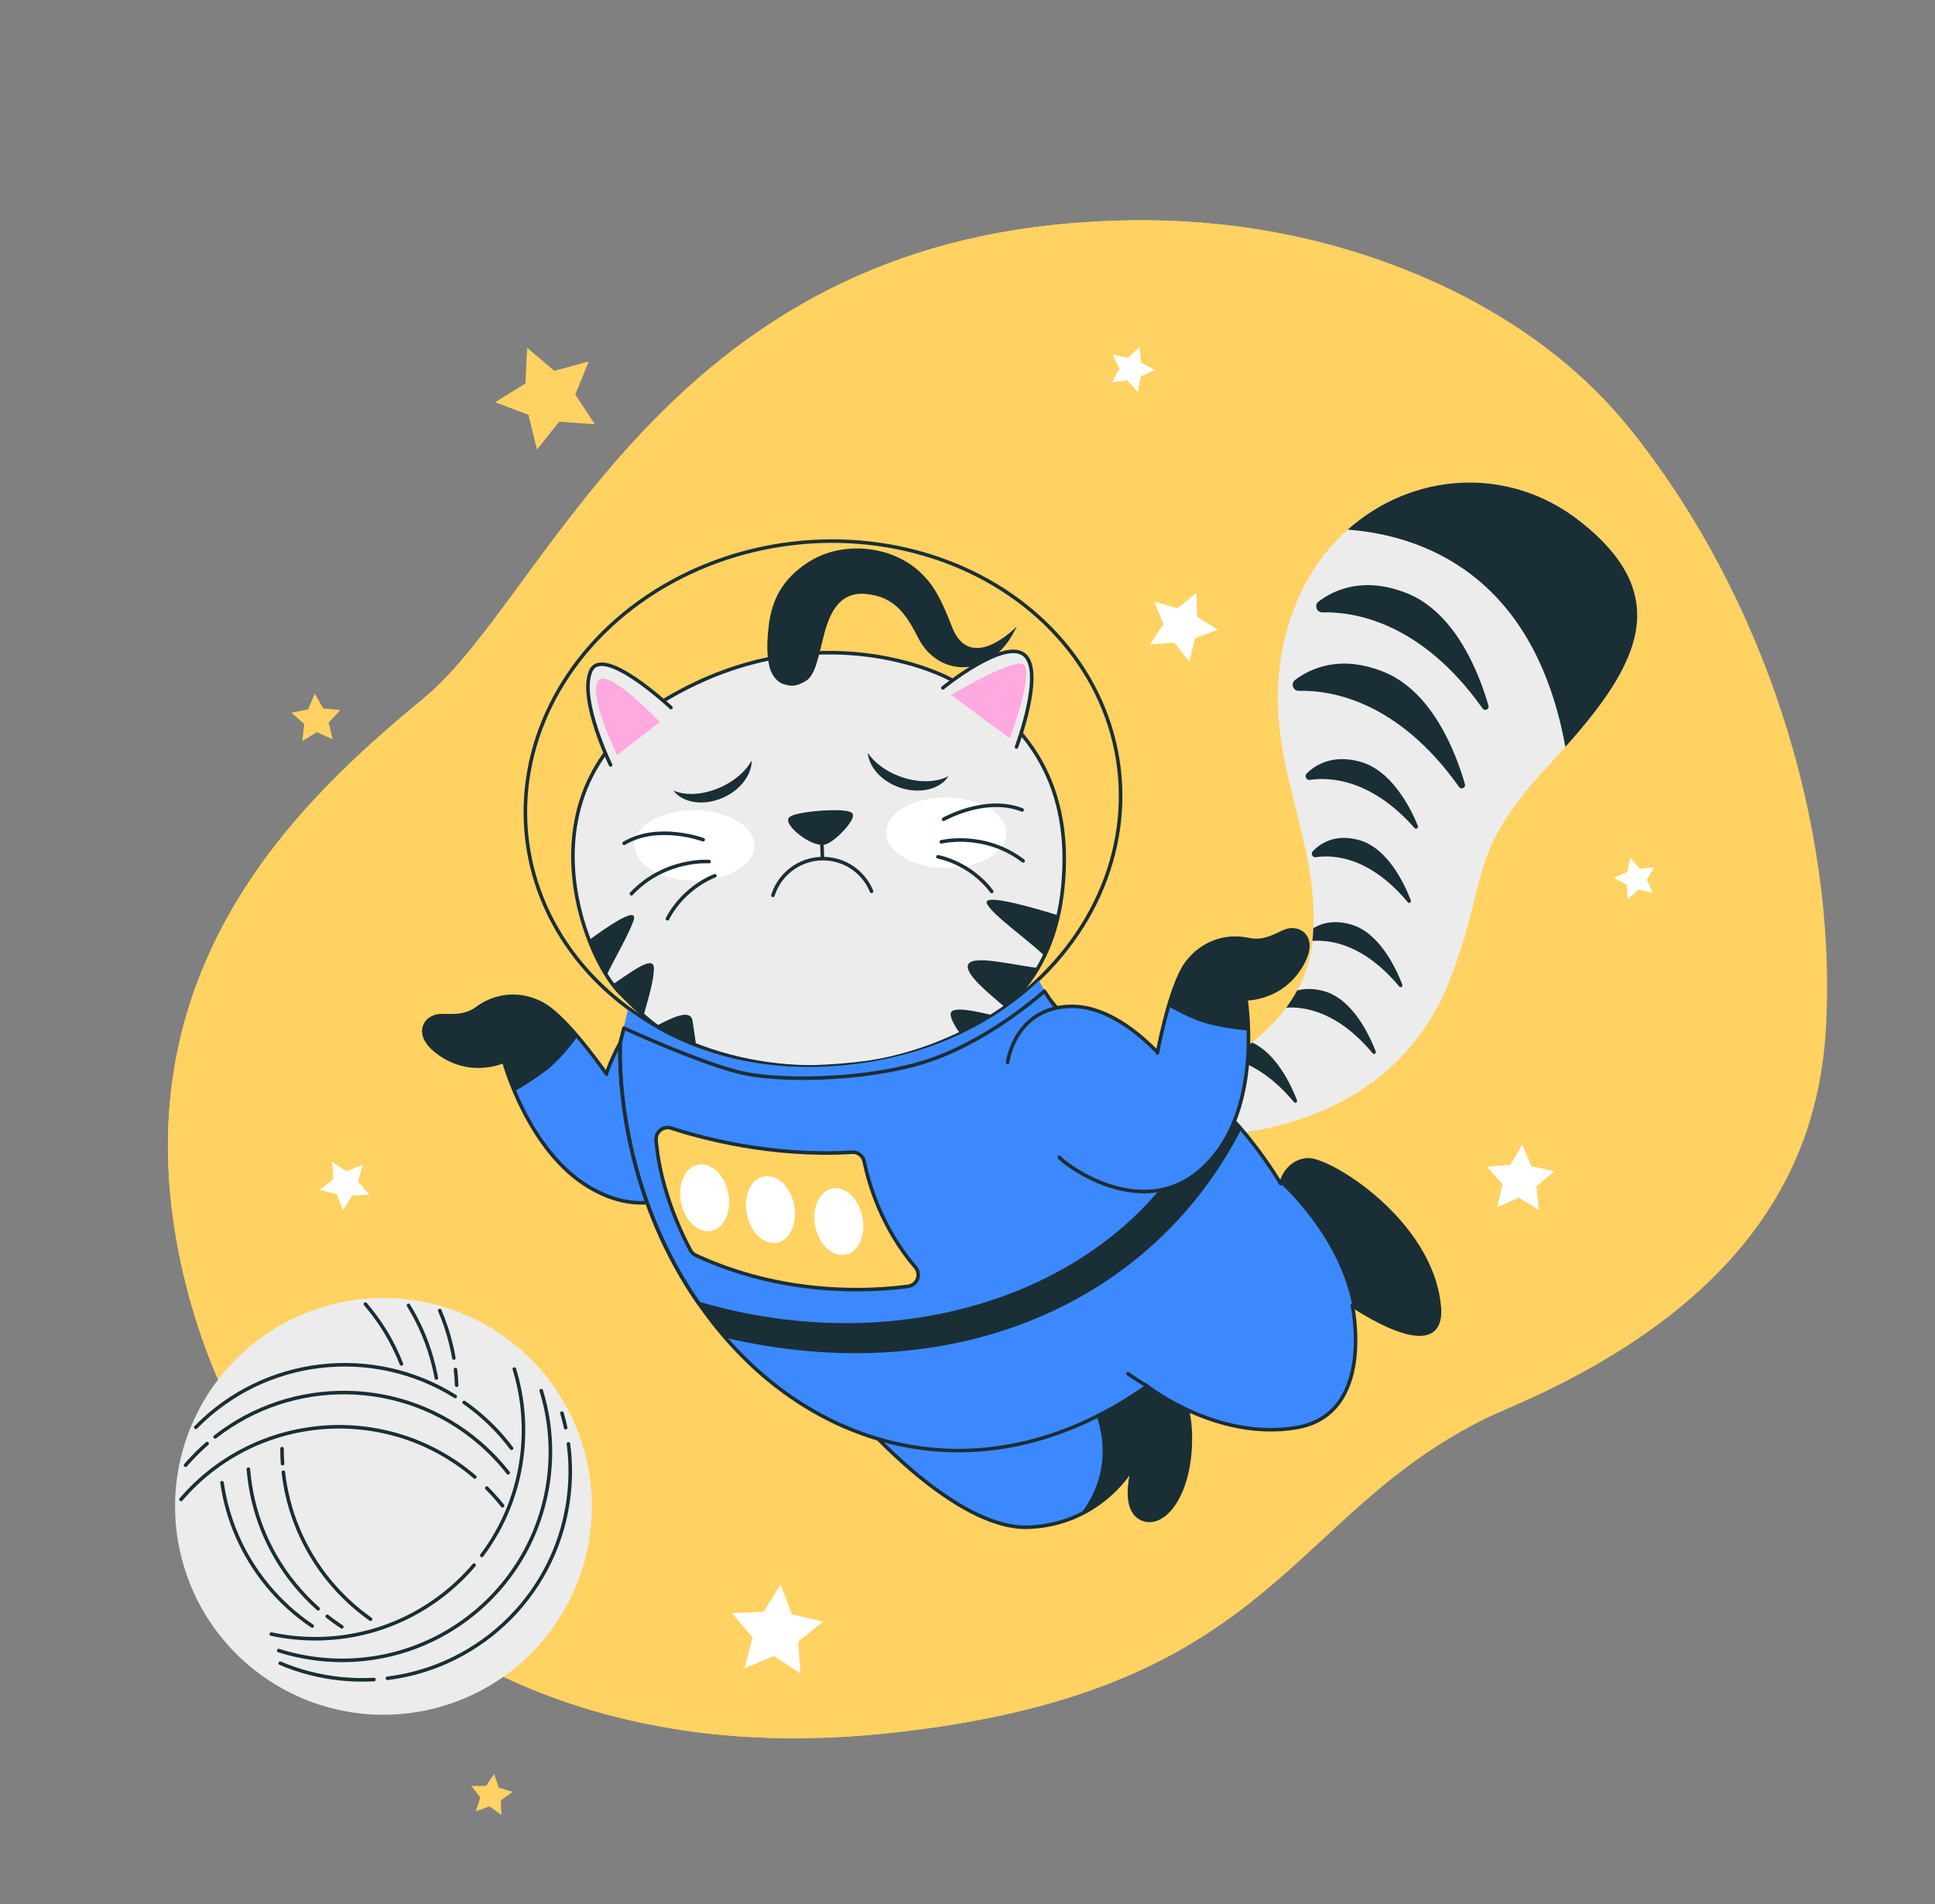 <?xml version="1.0" encoding="utf-8"?>
<!-- Generator: Adobe Illustrator 25.4.1, SVG Export Plug-In . SVG Version: 6.00 Build 0)  -->
<svg version="1.1" id="Layer_1" xmlns="http://www.w3.org/2000/svg" xmlns:xlink="http://www.w3.org/1999/xlink" x="0px" y="0px"
	 viewBox="0 0 597.62 588.1" style="enable-background:new 0 0 597.62 588.1;" xml:space="preserve">
<rect x="0" y="0" width="597.62" height="588.1" fill="#808080" stroke="none"/>
<style type="text/css">
	.st0{fill:#FFD262;}
	.st1{fill:#3C89FF;stroke:#1A2E35;stroke-width:1.096;stroke-linecap:round;stroke-linejoin:round;stroke-miterlimit:10;}
	.st2{fill:#FFFFFF;}
	.st3{fill:#ECECEC;stroke:#1A2E35;stroke-width:1.096;stroke-linecap:round;stroke-linejoin:round;stroke-miterlimit:10;}
	.st4{fill:#1A2E35;}
	.st5{fill:#FFA9E0;}
	.st6{fill:#1A2E35;stroke:#1A2E35;stroke-width:1.096;stroke-linecap:round;stroke-linejoin:round;stroke-miterlimit:10;}
	.st7{fill:none;stroke:#1A2E35;stroke-width:1.096;stroke-linecap:round;stroke-linejoin:round;stroke-miterlimit:10;}
	.st8{fill:#ECECEC;}
	.st9{fill:#FFD262;stroke:#1A2E35;stroke-width:1.096;stroke-linecap:round;stroke-linejoin:round;stroke-miterlimit:10;}
	.st10{fill:#3C89FF;}
</style>
<g>
	<g>
		<g>
			<path class="st0" d="M542.6,320.7c-9.95,44.84-36.01,95.5-79.84,115.55c-66.23,30.3-66.7,87.17-191.22,99.32
				c-19.41,1.9-37.63,1.68-54.63-0.36c-9.14-1.1-17.92-2.73-26.34-4.85c-76.42-19.18-123.16-78.38-135.73-145.39
				c-16.54-88.14,39.45-139.09,76.22-169.48c36.77-30.39,71.84-133.11,194.16-146.01c18.65-1.96,37.52-2.01,56.15,0.34
				c42.51,5.36,87.58,24.06,116.79,56.52c2.19,2.44,4.31,4.95,6.36,7.53C544.6,184.27,556.17,259.57,542.6,320.7z"/>
			<path class="st0" d="M563.95,317.31c-2.04,37.11-19.15,84.77-101.19,118.94c-67.23,28.01-66.7,87.17-191.22,99.32
				c-19.41,1.9-37.63,1.68-54.63-0.36c-9.14-1.1-17.92-2.73-26.34-4.85c-76.42-19.18-123.16-78.38-135.73-145.39
				c-16.54-88.14,39.45-139.09,76.22-169.48c36.77-30.39,71.84-133.11,194.16-146.01c18.65-1.96,37.52-2.01,56.15,0.34
				c42.51,5.36,87.58,24.06,116.79,56.52c2.19,2.44,4.31,4.95,6.36,7.53C544.6,184.27,567.41,254.44,563.95,317.31z"/>
		</g>
	</g>
	<g>
		<path class="st1" d="M230.76,315.46c0,0-8.81-14.43-24.63-7.88s-21.19,31.75-21.19,31.75"/>
		<path class="st1" d="M187.37,331.79c0,0-10.15-14.73-17.82-20.41c-4.9-3.64-13.84-6.07-22.33,0.13
			c-4.18,3.05-8.92,1.97-11.49,2.21c-4.66,0.43-7.43,5.65-1.3,10.67c10.37,8.5,21.14,3.37,21.14,3.37s7.38,27.61,26.38,38.88
			c29.33,17.39,46.79-17.49,46.22-17.89"/>
	</g>
	<g>
		<polygon class="st0" points="181.84,111.64 177.68,121.84 183.72,131.05 172.73,130.24 165.84,138.83 163.22,128.13 
			152.92,124.23 162.28,118.43 162.81,107.43 171.22,114.54 		"/>
		<polygon class="st2" points="376.12,194.49 369.12,197.1 367.31,204.35 362.66,198.5 355.21,199.02 359.33,192.79 356.54,185.86 
			363.74,187.86 369.46,183.06 369.79,190.52 		"/>
		<polygon class="st2" points="480.05,361.73 474.5,366.46 475.26,373.7 469.05,369.89 462.39,372.85 464.09,365.77 459.22,360.35 
			466.49,359.78 470.14,353.47 472.92,360.2 		"/>
		<polygon class="st2" points="254.15,500.87 246.49,507.06 247.24,516.87 239,511.5 229.9,515.25 232.46,505.75 226.08,498.25 
			235.91,497.75 241.07,489.36 244.58,498.56 		"/>
		<polygon class="st2" points="112,359.74 110.61,364.91 114.08,368.99 108.73,369.26 105.92,373.83 104.01,368.83 98.8,367.57 
			102.97,364.2 102.56,358.86 107.05,361.78 		"/>
		<polygon class="st0" points="154.83,560.55 151.19,557.92 146.96,559.43 148.34,555.16 145.6,551.6 150.09,551.59 152.62,547.88 
			154.02,552.15 158.33,553.41 154.7,556.06 		"/>
		<polygon class="st0" points="102.71,228.33 97.9,226.14 93.37,228.85 93.97,223.61 89.99,220.14 95.16,219.09 97.23,214.23 
			99.83,218.82 105.09,219.29 101.52,223.18 		"/>
		<polygon class="st2" points="510.44,275.78 506.06,274.75 502.74,277.77 502.37,273.3 498.47,271.07 502.61,269.33 503.52,264.94 
			506.45,268.34 510.92,267.85 508.59,271.69 		"/>
		<polygon class="st2" points="343.33,118.13 345.74,113.91 343.63,109.53 348.39,110.52 351.9,107.16 352.44,111.99 356.72,114.29 
			352.29,116.29 351.42,121.07 348.15,117.48 		"/>
	</g>
	<g>
		<g>
			<path class="st3" d="M292.87,209.44c0,0-39.75-21.33-86.72,6.26c-46.97,27.59-25.84,79.83-14.67,90.98
				c11.17,11.15,25.93,26.83,72.43,21.97s61.69-28.44,64.33-54.59C330.88,247.9,322.34,224.26,292.87,209.44z"/>
			<g>
				<path class="st4" d="M304.81,279.04c1.43,3.4,12.97,11.42,17.76,16.18c1.91-3.99,3.3-8.18,4.27-12.5
					C318.32,280.07,303.47,275.85,304.81,279.04z"/>
				<path class="st4" d="M299.03,297.85c-1.4,2.91,6.92,9.37,11.46,13.35c4.19-3.7,7.5-7.83,10.09-12.26
					C313.75,298.25,300.53,294.75,299.03,297.85z"/>
				<path class="st4" d="M293.6,313.21c-0.02,1.53,1.51,4.11,3.47,6.79c3.86-1.87,7.29-3.97,10.33-6.27
					C301.6,312.41,293.63,310.43,293.6,313.21z"/>
				<path class="st4" d="M202.71,316.85c3.46,2.59,7.5,5.05,12.43,7.1c-0.37-2.76-0.83-6.02-1.26-8.72
					C213.25,311.38,207.17,314.52,202.71,316.85z"/>
				<path class="st4" d="M189.22,304.04c0.78,1.03,1.53,1.92,2.25,2.63c2.22,2.21,4.58,4.61,7.3,6.98
					c1.24-4.55,3.29-11.04,3.17-14.76C201.81,294.63,193.77,301.14,189.22,304.04z"/>
				<path class="st4" d="M187.34,301.28c2.16-4.72,6.73-12.35,8.33-16.99c1.72-4.99-8.99,2.54-13.73,6.06
					C183.58,294.6,185.47,298.32,187.34,301.28z"/>
			</g>
			
				<ellipse transform="matrix(7.667027e-03 -1 1 7.667027e-03 32.76 547.434)" class="st2" cx="292.2" cy="257.21" rx="10.87" ry="18.54"/>
			
				<ellipse transform="matrix(7.671367e-03 -1 1 7.671367e-03 -48.28 473.577)" class="st2" cx="214.47" cy="261.11" rx="10.87" ry="18.54"/>
			<path class="st3" d="M207.22,218.54c0,0-21.22-19.91-24.83-11.17c-3.62,8.74,6.19,28.87,6.19,28.87"/>
			<path class="st3" d="M291.19,212.46c0,0,18.87-15.4,25.17-10.21c6.31,5.19-2.42,28.45-2.42,28.45"/>
			<path class="st5" d="M190.6,233.24c0,0-8.83-18.06-5.98-22.81c2.85-4.74,19.15,12.59,19.15,12.59"/>
			<path class="st5" d="M293.72,214.66c0,0,17.65-10.65,21.99-9.62c4.34,1.03-3.81,23-3.81,23"/>
			<path class="st6" d="M258.35,250.78c-5.56-0.09-14.26,0.97-14.4,2.36c-0.23,2.34,7.73,8.48,11.13,7.04
				c3.4-1.43,8.76-7.68,7.69-8.69C262.28,251.04,260.56,250.82,258.35,250.78z"/>
			<path class="st4" d="M222.63,243.11c-5.39,2.45-10.94,2.7-14.67,1.04c2.92,3.88,9.42,4.9,15.47,2.16
				c5.37-2.43,8.74-7.09,8.74-11.43C230.43,238.05,227.06,241.11,222.63,243.11z"/>
			<path class="st4" d="M278.25,239.93c5.59,1.97,11.13,1.73,14.7-0.24c-2.57,4.12-8.96,5.7-15.23,3.49
				c-5.56-1.96-9.33-6.31-9.7-10.63C270.04,235.57,273.67,238.32,278.25,239.93z"/>
			<g>
				<path class="st7" d="M269.18,275.29c-2.19-5.37-7.2-9.39-13.38-10.02c-7.79-0.79-14.84,4.08-17.09,11.27"/>
				<line class="st7" x1="253.82" y1="260.37" x2="254.01" y2="264.81"/>
			</g>
			<g>
				<path class="st7" d="M217.17,259.35c0,0-13.94-5.17-24.41,1.11"/>
				<path class="st7" d="M195.01,276.03c10.41-11.01,23.98-9.93,23.98-9.93"/>
				<path class="st7" d="M220.78,270.49c0,0-9.41,3.28-14.64,13.27"/>
			</g>
			<g>
				<path class="st7" d="M291.42,253.05c0,0,12.9-7.38,24.26-2.9"/>
				<path class="st7" d="M290.72,260.01c0,0,13.21-3.29,25.28,5.87"/>
				<path class="st7" d="M289.68,264.63c0,0,9.82,1.69,16.61,10.7"/>
			</g>
		</g>
		
			<ellipse transform="matrix(0.993 -0.121 0.121 0.993 -28.18 32.583)" class="st7" cx="254.1" cy="248.23" rx="92.04" ry="81.01"/>
		<path class="st1" d="M265.63,438.44c0,0,29.44,34.24,52.16,33.25c22.72-0.99,32.35-18.94,32.35-18.94s-4.21,13.15,2.46,16.29
			c6.67,3.14,15.56-7.47,15.01-26.45c-0.55-18.97-13.78-22.37-13.78-22.37s19.45,6.9-31.9,14.46
			C270.59,442.23,265.63,438.44,265.63,438.44z"/>
		<path class="st4" d="M353.84,420.22c0,0,15.32,5.44-17.14,11.94c4.14,8.77,7.11,22.2-2.99,35.54
			c11.39-5.57,16.43-14.96,16.43-14.96s-4.21,13.15,2.46,16.29c6.67,3.14,15.56-7.47,15.01-26.45
			C367.07,423.61,353.84,420.22,353.84,420.22z"/>
		<path class="st7" d="M350.14,452.74c0,0,3.79-4.96,5.06-13.47"/>
		<g>
			<path class="st8" d="M356.03,337.68c0,0,45.82-12.4,49.32-46.97c3.5-34.57-19.85-60.78-6.56-100.32
				c13.29-39.54,58.36-53.72,89.31-29.29s16.62,46.83-9.43,74.85c-26.05,28.03-18.29,33.92-30.89,66.72
				c-12.6,32.8-43.72,46.68-73.55,47.92C374.22,350.59,363.47,337.58,356.03,337.68z"/>
			<path class="st4" d="M483.46,230.69c22.88-25.62,33.63-46.72,4.63-69.6c-22.35-17.64-52.05-15.14-71.84,2.49
				C438.19,165.24,473.63,176.56,483.46,230.69z"/>
			<path class="st4" d="M408.44,189.13c9.51-0.24,30.38,2.78,49.45,29.68c0.66,0.94,2.13,0.25,1.82-0.85
				c-2.75-9.6-9.98-28.68-25.2-34.74c-13.26-5.28-22.41-1.11-27.26,2.55C405.8,186.88,406.62,189.18,408.44,189.13z"/>
			<path class="st4" d="M401.17,213.37c9.51-0.24,30.38,2.78,49.45,29.68c0.66,0.94,2.13,0.25,1.82-0.85
				c-2.75-9.6-9.98-28.68-25.2-34.74c-13.26-5.28-22.41-1.11-27.26,2.55C398.53,211.12,399.35,213.42,401.17,213.37z"/>
			<path class="st4" d="M404.57,240.87c5.78-0.86,18.71-0.52,32.3,14.85c0.47,0.54,1.32,0,1.04-0.67
				c-2.38-5.79-8.18-17.16-17.89-19.81c-8.46-2.31-13.74,0.98-16.42,3.62C402.79,239.66,403.46,241.03,404.57,240.87z"/>
			<path class="st4" d="M406.33,264.76c5.09-0.79,16.49-0.47,28.48,13.92c0.42,0.5,1.16,0,0.92-0.62
				c-2.1-5.41-7.22-16.05-15.79-18.54c-7.46-2.17-12.1,0.9-14.47,3.37C404.76,263.62,405.35,264.91,406.33,264.76z"/>
			<g>
				<path class="st4" d="M433.1,304.08c-2.1-5.41-7.22-16.05-15.79-18.54c-5.21-1.51-9.04-0.47-11.69,1.13
					c-0.06,1.3-0.14,2.61-0.27,3.93c5.66-0.41,16,1.11,26.83,14.11C432.6,305.2,433.34,304.7,433.1,304.08z"/>
				<path class="st4" d="M399.65,340.4c0.42,0.5,1.16,0,0.92-0.62c-1.94-4.99-6.45-14.4-13.85-17.8c-2.26,1.8-4.58,3.43-6.89,4.89
					C385.38,328.15,392.4,331.71,399.65,340.4z"/>
				<path class="st4" d="M409.09,306.17c-3.39-0.98-6.19-0.88-8.47-0.26c-1.01,1.86-2.15,3.63-3.38,5.31
					c5.68-0.38,15.96,1.2,26.72,14.11c0.42,0.5,1.16,0,0.92-0.62C422.78,319.3,417.65,308.66,409.09,306.17z"/>
			</g>
		</g>
		<path class="st1" d="M191.55,322.1c0,0-3.18,50.72,33.35,92.06c30.9,34.97,81.09,48.1,129.38,13.91c0,0,21.32,16.96,46,12.88
			c24.68-4.08,17.39-37.72,17.39-37.72s28.64,19.71,26.83,0.19c-2.45-26.29-34.14-45.76-40.78-45.2c-6.64,0.56-8.15,7.4-8.15,7.4
			s-12.96-22.29-28.87-31.71c-15.91-9.42-33.15-12.62-42.24-24.95l-4.02-1.53c0,0-13.21,12.65-31.58,19.43
			c-18.37,6.78-45.98,7.28-58.48,4.78c-12.5-2.5-37.65-14.09-37.65-14.09L191.55,322.1z"/>
		<g>
			<path class="st9" d="M207.34,348.42c9.3,3.06,30.94,8.96,55.86,7.45c1.78-0.11,3.35,1.13,3.71,2.88
				c1.25,6.11,5.11,20.18,15.82,32.67c1.85,2.15,0.55,5.5-2.26,5.87c-12.03,1.6-38.49,2.99-65.57-9.58
				c-0.7-0.33-1.28-0.87-1.65-1.55c-2.13-3.94-9.43-18.43-10.62-34.09C202.45,349.53,204.93,347.63,207.34,348.42z"/>
			
				<ellipse transform="matrix(0.98 -0.197 0.197 0.98 -68.757 50.299)" class="st2" cx="217.86" cy="369.95" rx="7.43" ry="10.43"/>
			<path class="st2" d="M245.24,372.09c1.14,5.65-1.2,10.89-5.23,11.7c-4.03,0.81-8.21-3.11-9.35-8.76
				c-1.14-5.65,1.2-10.89,5.23-11.7C239.91,362.52,244.1,366.44,245.24,372.09z"/>
			
				<ellipse transform="matrix(0.98 -0.197 0.197 0.98 -69.391 58.632)" class="st2" cx="259.33" cy="377.3" rx="7.43" ry="10.43"/>
		</g>
		<path class="st7" d="M354.28,428.07c0,0-2.77-1.57-5.91-3.78"/>
		<path class="st10" d="M320.88,302.95l-0.02-0.08c-14.48,13.87-34.4,23.03-56.96,25.78c-27.58,3.36-51.63-3.08-69.97-16.84
			l-2.38,10.3c18.72,14.31,44.2,21.64,71.16,18.35c25.25-3.08,46.99-14.9,61.74-31.49L320.88,302.95z"/>
		<path class="st4" d="M403.71,358.22c-6.64,0.56-8.15,7.4-8.15,7.4s17.94,15.83,22.11,37.61c0,0,28.64,19.71,26.83,0.19
			C442.04,377.13,410.35,357.66,403.71,358.22z"/>
		<g>
			<path class="st4" d="M374.7,339.86c-18.2,50.44-79.81,79.53-145.52,66.05c-4.55-0.93-9-2.05-13.36-3.33
				c2.48,3.57,5.21,7.11,8.22,10.59c1,0.24,2,0.47,3.01,0.69c69.01,14.91,129.13-11.96,156.31-65.13
				C380.76,345.69,377.84,342.63,374.7,339.86z"/>
		</g>
		<path class="st7" d="M374.71,339.85c-2.55-2.25-5.24-4.29-8.02-5.94c-15.91-9.42-33.15-12.62-42.24-24.95l-1.9-2.83
			c0,0-15.33,13.94-33.7,20.72c-18.37,6.78-45.98,7.28-58.48,4.78c-12.5-2.5-37.65-14.09-37.65-14.09l-1.17,4.56
			c0,0-2.62,41.83,24.26,80.48c4.36,1.29,8.82,2.4,13.38,3.34C294.9,419.39,356.52,390.3,374.71,339.85z"/>
	</g>
	<g>
		
			<ellipse transform="matrix(0.968 -0.25 0.25 0.968 -112.441 44.26)" class="st8" cx="118.29" cy="465.46" rx="64.36" ry="64.36"/>
		<g>
			<path class="st7" d="M174.7,440.96c-0.33-1.52-0.71-3.03-1.14-4.52"/>
			<path class="st7" d="M119.65,518.35c29.18-3.58,53.06-26.93,56.14-57.41c0.52-5.11,0.42-10.13-0.23-15.01"/>
			<path class="st7" d="M86.53,513.69c5.83,2.48,12.12,4.13,18.75,4.81c3.45,0.35,6.85,0.42,10.21,0.23"/>
			<path class="st7" d="M86.08,509.78c4.17,1.33,8.54,2.24,13.07,2.7c35.36,3.58,66.93-22.19,70.51-57.55
				c0.89-8.84-0.04-17.44-2.51-25.43"/>
			<path class="st7" d="M148.8,480.41c6.82-9.07,11.32-20.05,12.55-32.16c0.89-8.83-0.04-17.42-2.5-25.4"/>
			<path class="st7" d="M83.78,504.69c2.31,0.49,4.66,0.86,7.06,1.11c21.89,2.22,42.33-6.82,55.58-22.41"/>
		</g>
		<g>
			<path class="st7" d="M68.57,457.94c1.62,11.29,6.26,22.29,14.05,31.74c4.07,4.94,8.73,9.12,13.79,12.52"/>
			<path class="st7" d="M101.06,499.21c1.46,1.15,2.97,2.24,4.51,3.25"/>
			<path class="st7" d="M76.71,453.76c1.01,12.7,5.78,25.22,14.5,35.8c2.19,2.66,4.56,5.1,7.06,7.32"/>
			<path class="st7" d="M87.51,454.7c1.35,11.96,6.07,23.68,14.29,33.66c3.77,4.57,8.04,8.49,12.66,11.74"/>
			<path class="st7" d="M87.1,447.42c0,1.55,0.05,3.09,0.16,4.64"/>
		</g>
		<g>
			<path class="st7" d="M140.67,422.99c0.19,1.62,0.31,3.24,0.37,4.85"/>
			<path class="st7" d="M135.82,404.77c1.48,3.43,2.67,7.03,3.56,10.78c0.31,1.3,0.57,2.59,0.79,3.89"/>
			<path class="st7" d="M126.16,403.17c3.57,5.76,6.27,12.19,7.91,19.14c0.26,1.1,0.49,2.19,0.69,3.29"/>
			<path class="st7" d="M112.84,402.76c4.65,5.39,8.45,11.61,11.14,18.49"/>
		</g>
		<g>
			<path class="st7" d="M143.36,433.15c1.71,1.2,3.38,2.49,5,3.88c3.65,3.13,6.86,6.58,9.63,10.28"/>
			<path class="st7" d="M60.48,440.83c21.26-21.75,54.76-25.44,80.12-9.52"/>
			<path class="st7" d="M66.44,443.8c23.66-18.6,57.92-18.53,81.63,1.81c3.32,2.85,6.28,5.96,8.87,9.28"/>
			<path class="st7" d="M57.31,452.55c2.09-2.43,4.32-4.67,6.66-6.71"/>
			<path class="st7" d="M150.34,459.59c1.75,1.75,3.37,3.58,4.88,5.47"/>
			<path class="st7" d="M55.9,463.12c23.14-26.98,63.77-30.08,90.75-6.94"/>
		</g>
	</g>
	<g>
		<path class="st1" d="M311.19,328.12c0,0,2.12-16.77,19.23-17.29c17.11-0.52,32.35,20.27,32.35,20.27"/>
		<path class="st1" d="M357.46,325.21c0,0,3.22-17.6,7.87-25.93c2.98-5.32,10.14-11.21,20.42-9.05c5.07,1.07,8.95-1.86,11.38-2.7
			c4.42-1.52,9.09,2.11,5.56,9.2c-5.97,12-17.9,11.75-17.9,11.75s4.6,28.21-8.11,46.27c-19.62,27.89-49.85,3.25-49.5,2.65"/>
	</g>
	<g>
		<path class="st4" d="M385.82,318.32c-0.12-6.08-0.79-10.19-0.79-10.19s11.93,0.26,17.9-11.75c3.53-7.09-1.14-10.72-5.56-9.2
			c-2.44,0.84-6.32,3.76-11.38,2.7c-10.28-2.17-17.44,3.72-20.42,9.05c-1.76,3.14-3.31,7.6-4.56,11.94c0,0,6.68,4.12,13.1,5.62
			C380.51,317.98,385.82,318.32,385.82,318.32z"/>
	</g>
	<g>
		<path class="st4" d="M158.69,337.15c-2.38-5.6-3.46-9.62-3.46-9.62s-10.78,5.13-21.14-3.37c-6.13-5.02-3.36-10.24,1.3-10.67
			c2.57-0.24,7.3,0.84,11.49-2.21c8.49-6.19,17.43-3.76,22.33-0.13c2.89,2.14,6.13,5.57,9.06,9.02c0,0-4.4,6.5-9.64,10.5
			C163.38,334.65,158.69,337.15,158.69,337.15z"/>
	</g>
	<path class="st4" d="M248.88,210.32c2.89-1.74,3.82-7.21,5.34-13.25c1.52-6.04,4.13-14.45,13.15-13.63
		c9.02,0.82,12.53,6.36,16.26,13.66c6.26,12.26,22.91,12.81,30.38-3.6c0,0-14.33,14.92-20.03,0.02
		c-3.72-9.73-6.17-13.43-10.02-16.99c-8.65-8-23.67-9.66-34.17-2.99c-10.5,6.68-12.02,15.23-12.61,22
		c-0.31,3.6-0.32,6.74,0.42,10.21c0.43,2.01,1.92,4.74,4.31,5.51C244.37,212.06,245.98,212.07,248.88,210.32z"/>
</g>
</svg>
